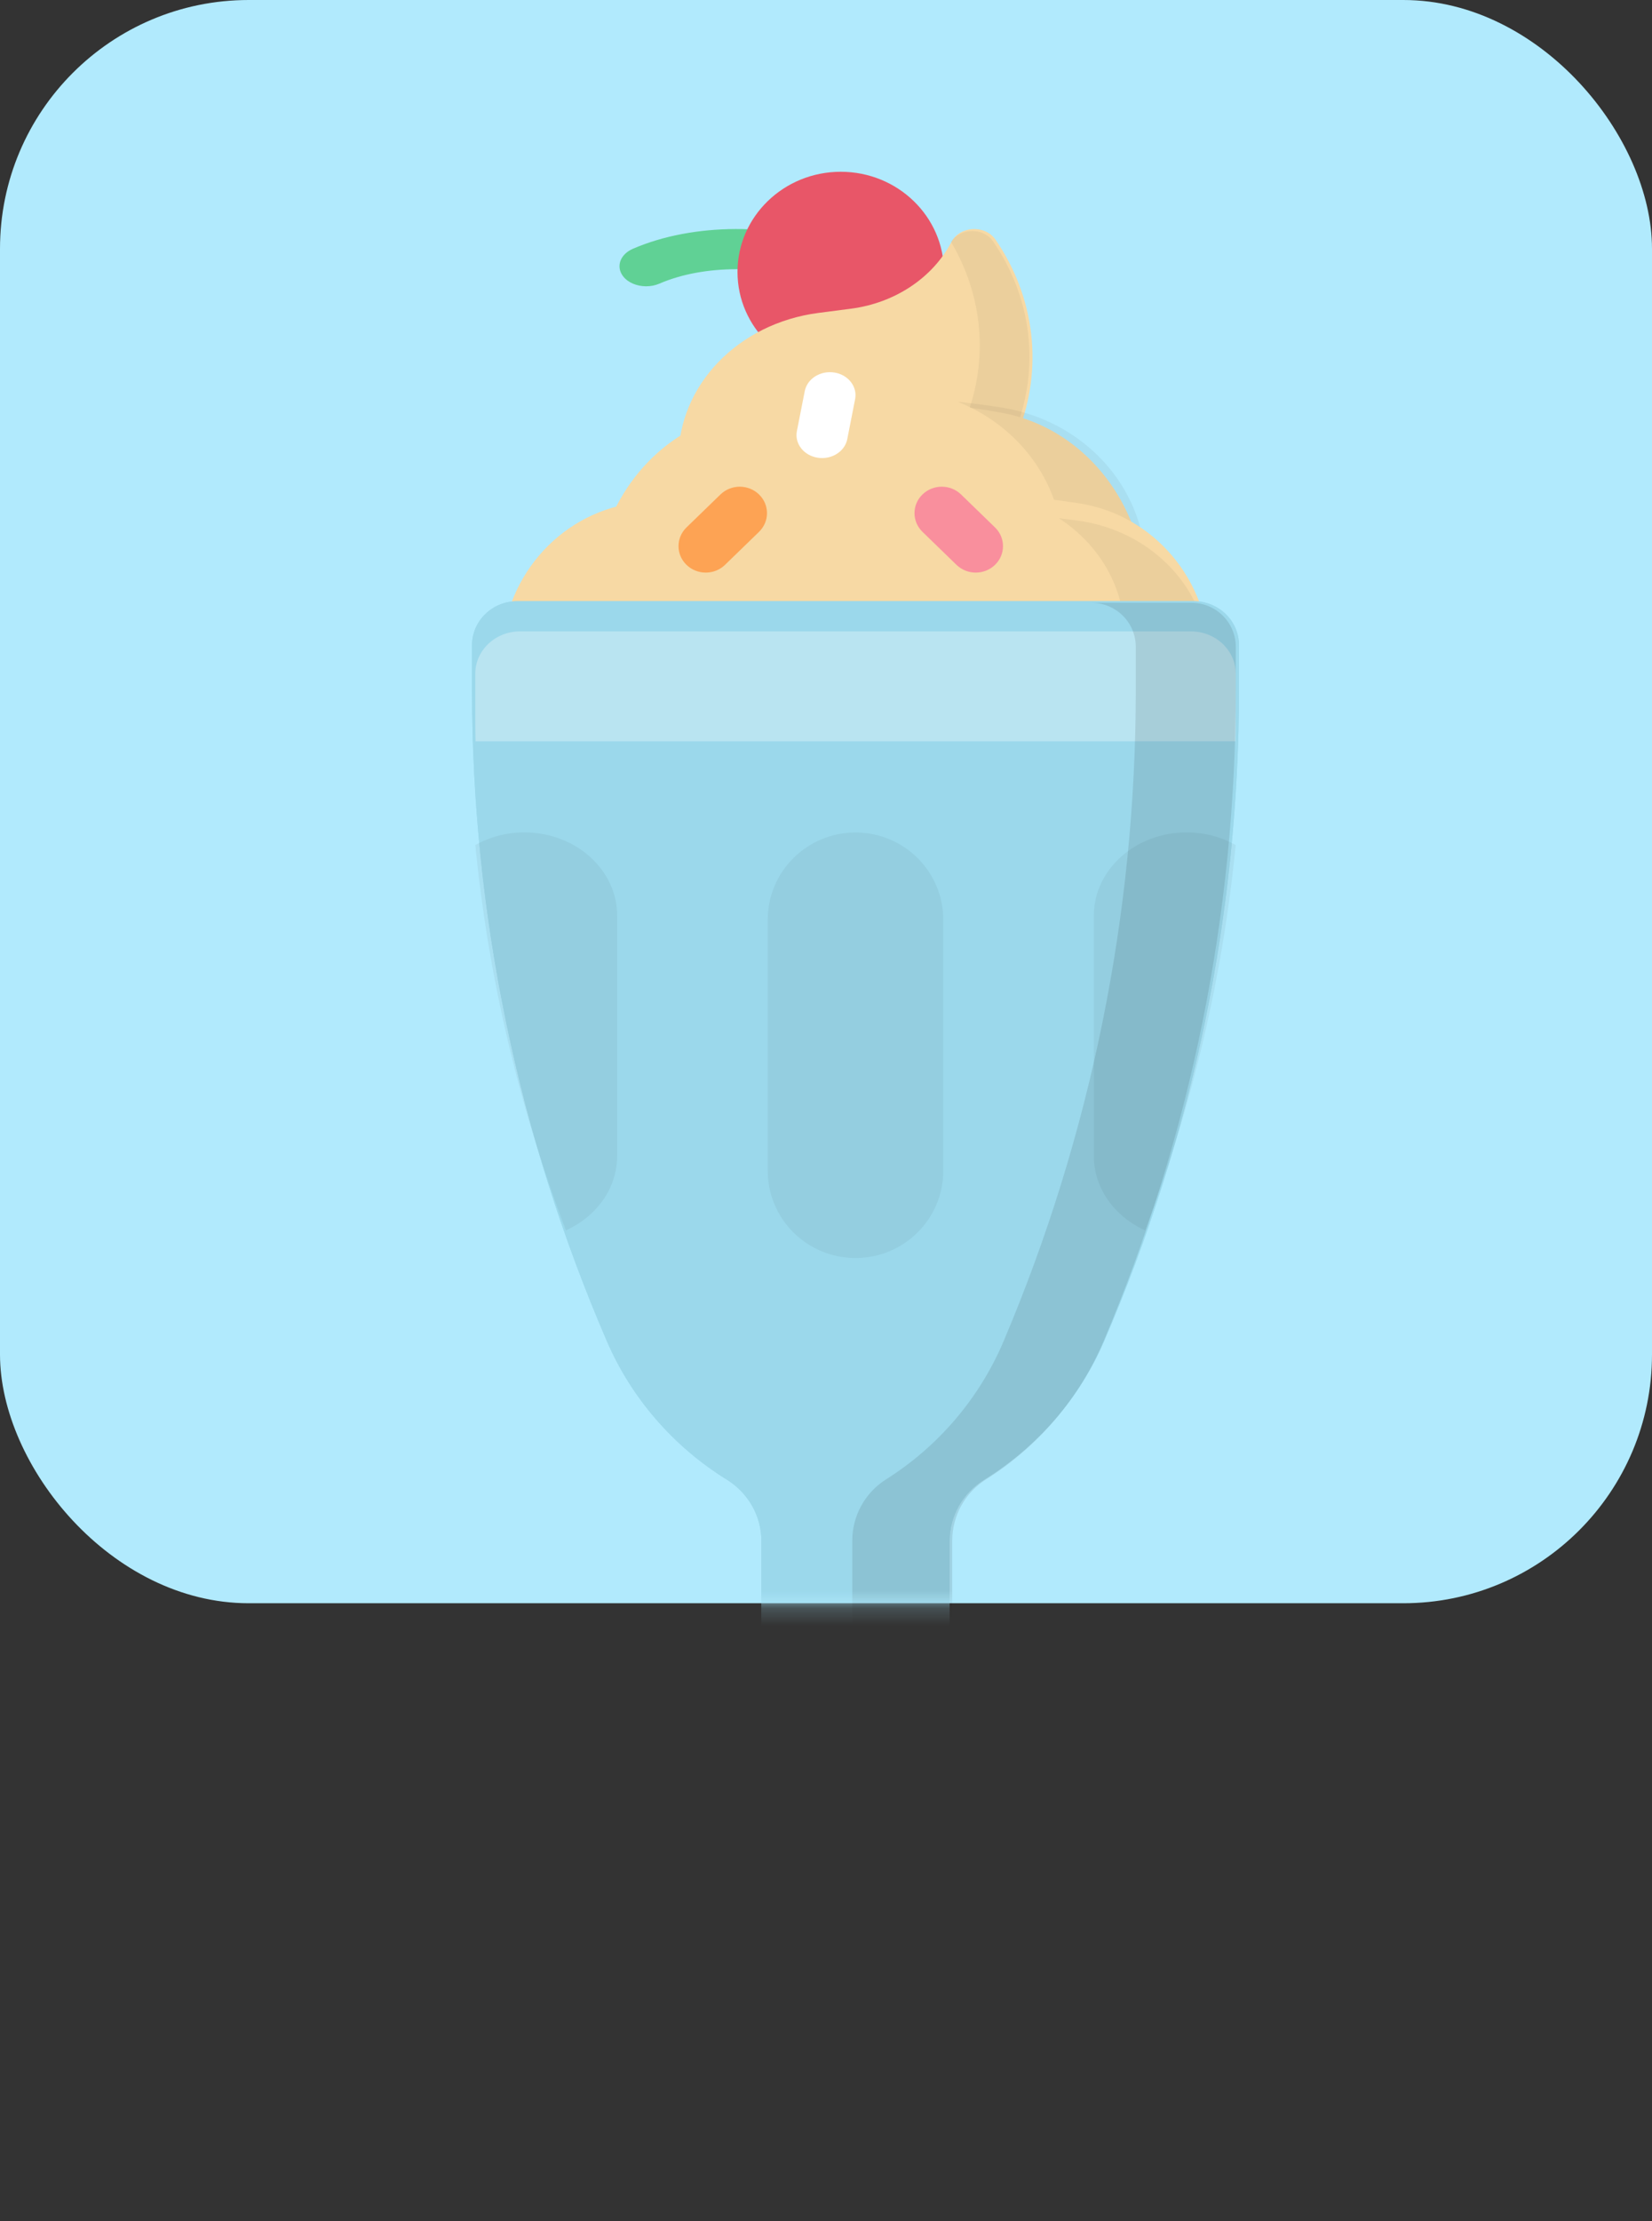 <svg width="93" height="125" viewBox="0 0 93 125" fill="none" xmlns="http://www.w3.org/2000/svg">
<rect x="0" y="0" width="93" height="125" fill="#333333" stroke="none"/>
<g clip-path="url(#clip0_154_114)">
<rect width="93" height="90.226" rx="14" fill="#B1EAFD"/>
<mask id="mask0_154_114" style="mask-type:luminance" maskUnits="userSpaceOnUse" x="0" y="0" width="93" height="91">
<rect width="93" height="90.226" rx="14" fill="white"/>
</mask>
<g mask="url(#mask0_154_114)">
<path d="M36.377 16.112C35.858 16.112 35.353 15.909 35.075 15.545C34.662 15.004 34.909 14.314 35.627 14.002C39.019 12.532 43.735 12.517 47.363 13.966C48.095 14.258 48.374 14.942 47.986 15.494C47.597 16.045 46.689 16.255 45.957 15.963C43.249 14.881 39.617 14.88 37.124 15.961C36.888 16.063 36.631 16.112 36.377 16.112Z" fill="#60D195"/>
<ellipse cx="47.33" cy="15.306" rx="5.812" ry="5.639" fill="#E85668"/>
<path d="M56.74 25.779H38.197C38.197 21.678 41.552 18.199 46.075 17.61L47.91 17.372C50.377 17.051 52.499 15.641 53.562 13.618C54.042 12.704 55.461 12.635 56.05 13.496C58.27 16.746 58.736 20.723 57.317 24.316L56.74 25.779Z" fill="#F7D9A4"/>
<g opacity="0.05">
<path d="M55.914 13.596C55.36 12.786 54.059 12.817 53.536 13.61C55.351 16.672 55.662 20.287 54.362 23.578L53.795 25.014H38.398C38.379 25.228 38.367 25.444 38.367 25.662H56.593L57.16 24.225C58.554 20.695 58.096 16.789 55.914 13.596Z" fill="black"/>
</g>
<path d="M64.768 33.835H33.214L33.688 31.417C34.515 27.202 37.638 23.959 41.568 23.235C46.481 22.33 51.501 22.33 56.414 23.235C60.344 23.959 63.467 27.202 64.294 31.417L64.768 33.835Z" fill="#F7D9A4"/>
<g opacity="0.05">
<path d="M64.284 30.064C63.458 26.393 60.337 23.57 56.41 22.939C55.583 22.807 54.752 22.698 53.92 22.61C56.797 23.761 58.962 26.172 59.629 29.136L60.102 31.241H33.433L33.224 32.169H64.758L64.284 30.064Z" fill="black"/>
</g>
<path d="M68.089 40.28H28.232V37.041C28.232 32.664 31.381 28.949 35.627 28.318C43.939 27.081 52.383 27.081 60.695 28.318C64.941 28.949 68.089 32.663 68.089 37.041V40.28Z" fill="#F7D9A4"/>
<g opacity="0.05">
<path d="M60.668 29.299C60.316 29.252 59.964 29.209 59.611 29.165C61.863 30.622 63.309 33.04 63.309 35.736V38.678H28.275V40.164H68.047V37.222C68.047 33.246 64.905 29.873 60.668 29.299Z" fill="black"/>
</g>
<path d="M29.113 33.835C27.709 33.835 26.572 34.945 26.572 36.314V38.799C26.572 51.396 29.153 63.866 34.164 75.476C35.549 78.684 37.905 81.403 40.917 83.271C42.129 84.022 42.864 85.326 42.864 86.728V96.671H53.458V86.728C53.458 85.326 54.192 84.022 55.405 83.271C58.417 81.403 60.773 78.684 62.157 75.476C67.169 63.866 69.75 51.396 69.75 38.799V36.314C69.75 34.945 68.612 33.835 67.209 33.835L29.113 33.835Z" fill="#9BD8EB"/>
<path d="M29.113 33.835C27.709 33.835 26.572 34.945 26.572 36.314V38.799C26.572 51.396 29.153 63.866 34.164 75.476C35.549 78.684 37.905 81.403 40.917 83.271C42.129 84.022 42.864 85.326 42.864 86.728V96.671H53.458V86.728C53.458 85.326 54.192 84.022 55.405 83.271C58.417 81.403 60.773 78.684 62.157 75.476C67.169 63.866 69.75 51.396 69.75 38.799V36.314C69.75 34.945 68.612 33.835 67.209 33.835L29.113 33.835Z" fill="#9BD8EB"/>
<g opacity="0.05">
<path d="M48.161 46.851C45.432 46.851 43.221 49.048 43.221 51.757V65.892C43.221 68.602 45.432 70.798 48.161 70.798C50.889 70.798 53.101 68.602 53.101 65.892V51.757C53.101 49.048 50.889 46.851 48.161 46.851Z" fill="black"/>
</g>
<g opacity="0.05">
<path d="M66.799 46.846C63.915 46.846 61.578 48.945 61.578 51.535V65.047C61.578 66.883 62.753 68.471 64.463 69.241C67.127 62.221 68.84 54.941 69.563 47.557C68.761 47.107 67.814 46.846 66.799 46.846Z" fill="black"/>
</g>
<g opacity="0.05">
<path d="M29.523 46.846C28.507 46.846 27.56 47.107 26.759 47.557C27.482 54.941 29.194 62.222 31.858 69.241C33.569 68.471 34.744 66.883 34.744 65.047V51.535C34.744 48.946 32.406 46.846 29.523 46.846Z" fill="black"/>
</g>
<g opacity="0.3">
<path d="M67.046 35.533H29.275C27.884 35.533 26.756 36.6 26.756 37.915V40.303C26.756 40.775 26.761 41.246 26.769 41.718H69.553C69.561 41.246 69.566 40.775 69.566 40.303V37.915C69.566 36.6 68.438 35.533 67.046 35.533Z" fill="white"/>
</g>
<g opacity="0.1">
<path d="M67.078 33.925H61.45C62.825 33.925 63.939 35.033 63.939 36.399V38.878C63.939 51.448 61.41 63.89 56.501 75.474C55.145 78.676 52.837 81.389 49.886 83.252C48.698 84.002 47.979 85.303 47.979 86.702V92.662H43.229V96.623H53.607V86.702C53.607 85.303 54.327 84.002 55.514 83.252C58.465 81.389 60.773 78.676 62.13 75.474C67.039 63.89 69.568 51.447 69.568 38.878V36.399C69.568 35.033 68.454 33.925 67.078 33.925Z" fill="black"/>
</g>
<path d="M39.731 32.224C39.338 32.224 38.945 32.078 38.646 31.788C38.047 31.206 38.047 30.264 38.646 29.683L40.56 27.826C41.159 27.245 42.13 27.245 42.729 27.826C43.328 28.407 43.328 29.35 42.729 29.931L40.816 31.788C40.516 32.078 40.123 32.224 39.731 32.224Z" fill="#FDA354"/>
<path d="M46.281 25.779C46.198 25.779 46.114 25.772 46.03 25.759C45.246 25.635 44.723 24.964 44.861 24.261L45.303 22.014C45.441 21.311 46.187 20.841 46.971 20.965C47.754 21.089 48.277 21.76 48.139 22.463L47.698 24.71C47.575 25.337 46.967 25.779 46.281 25.779Z" fill="white"/>
<path d="M54.93 32.224C54.538 32.224 54.145 32.078 53.845 31.788L51.932 29.931C51.332 29.35 51.332 28.407 51.932 27.826C52.531 27.245 53.502 27.245 54.101 27.826L56.015 29.683C56.614 30.264 56.614 31.207 56.015 31.788C55.715 32.078 55.323 32.224 54.93 32.224Z" fill="#F98F9D"/>
</g>
</g>
<defs>
<clipPath id="clip0_154_114">
<rect width="92.967" height="124.018" fill="white" transform="scale(1)"/>
</clipPath>
</defs>
</svg>
